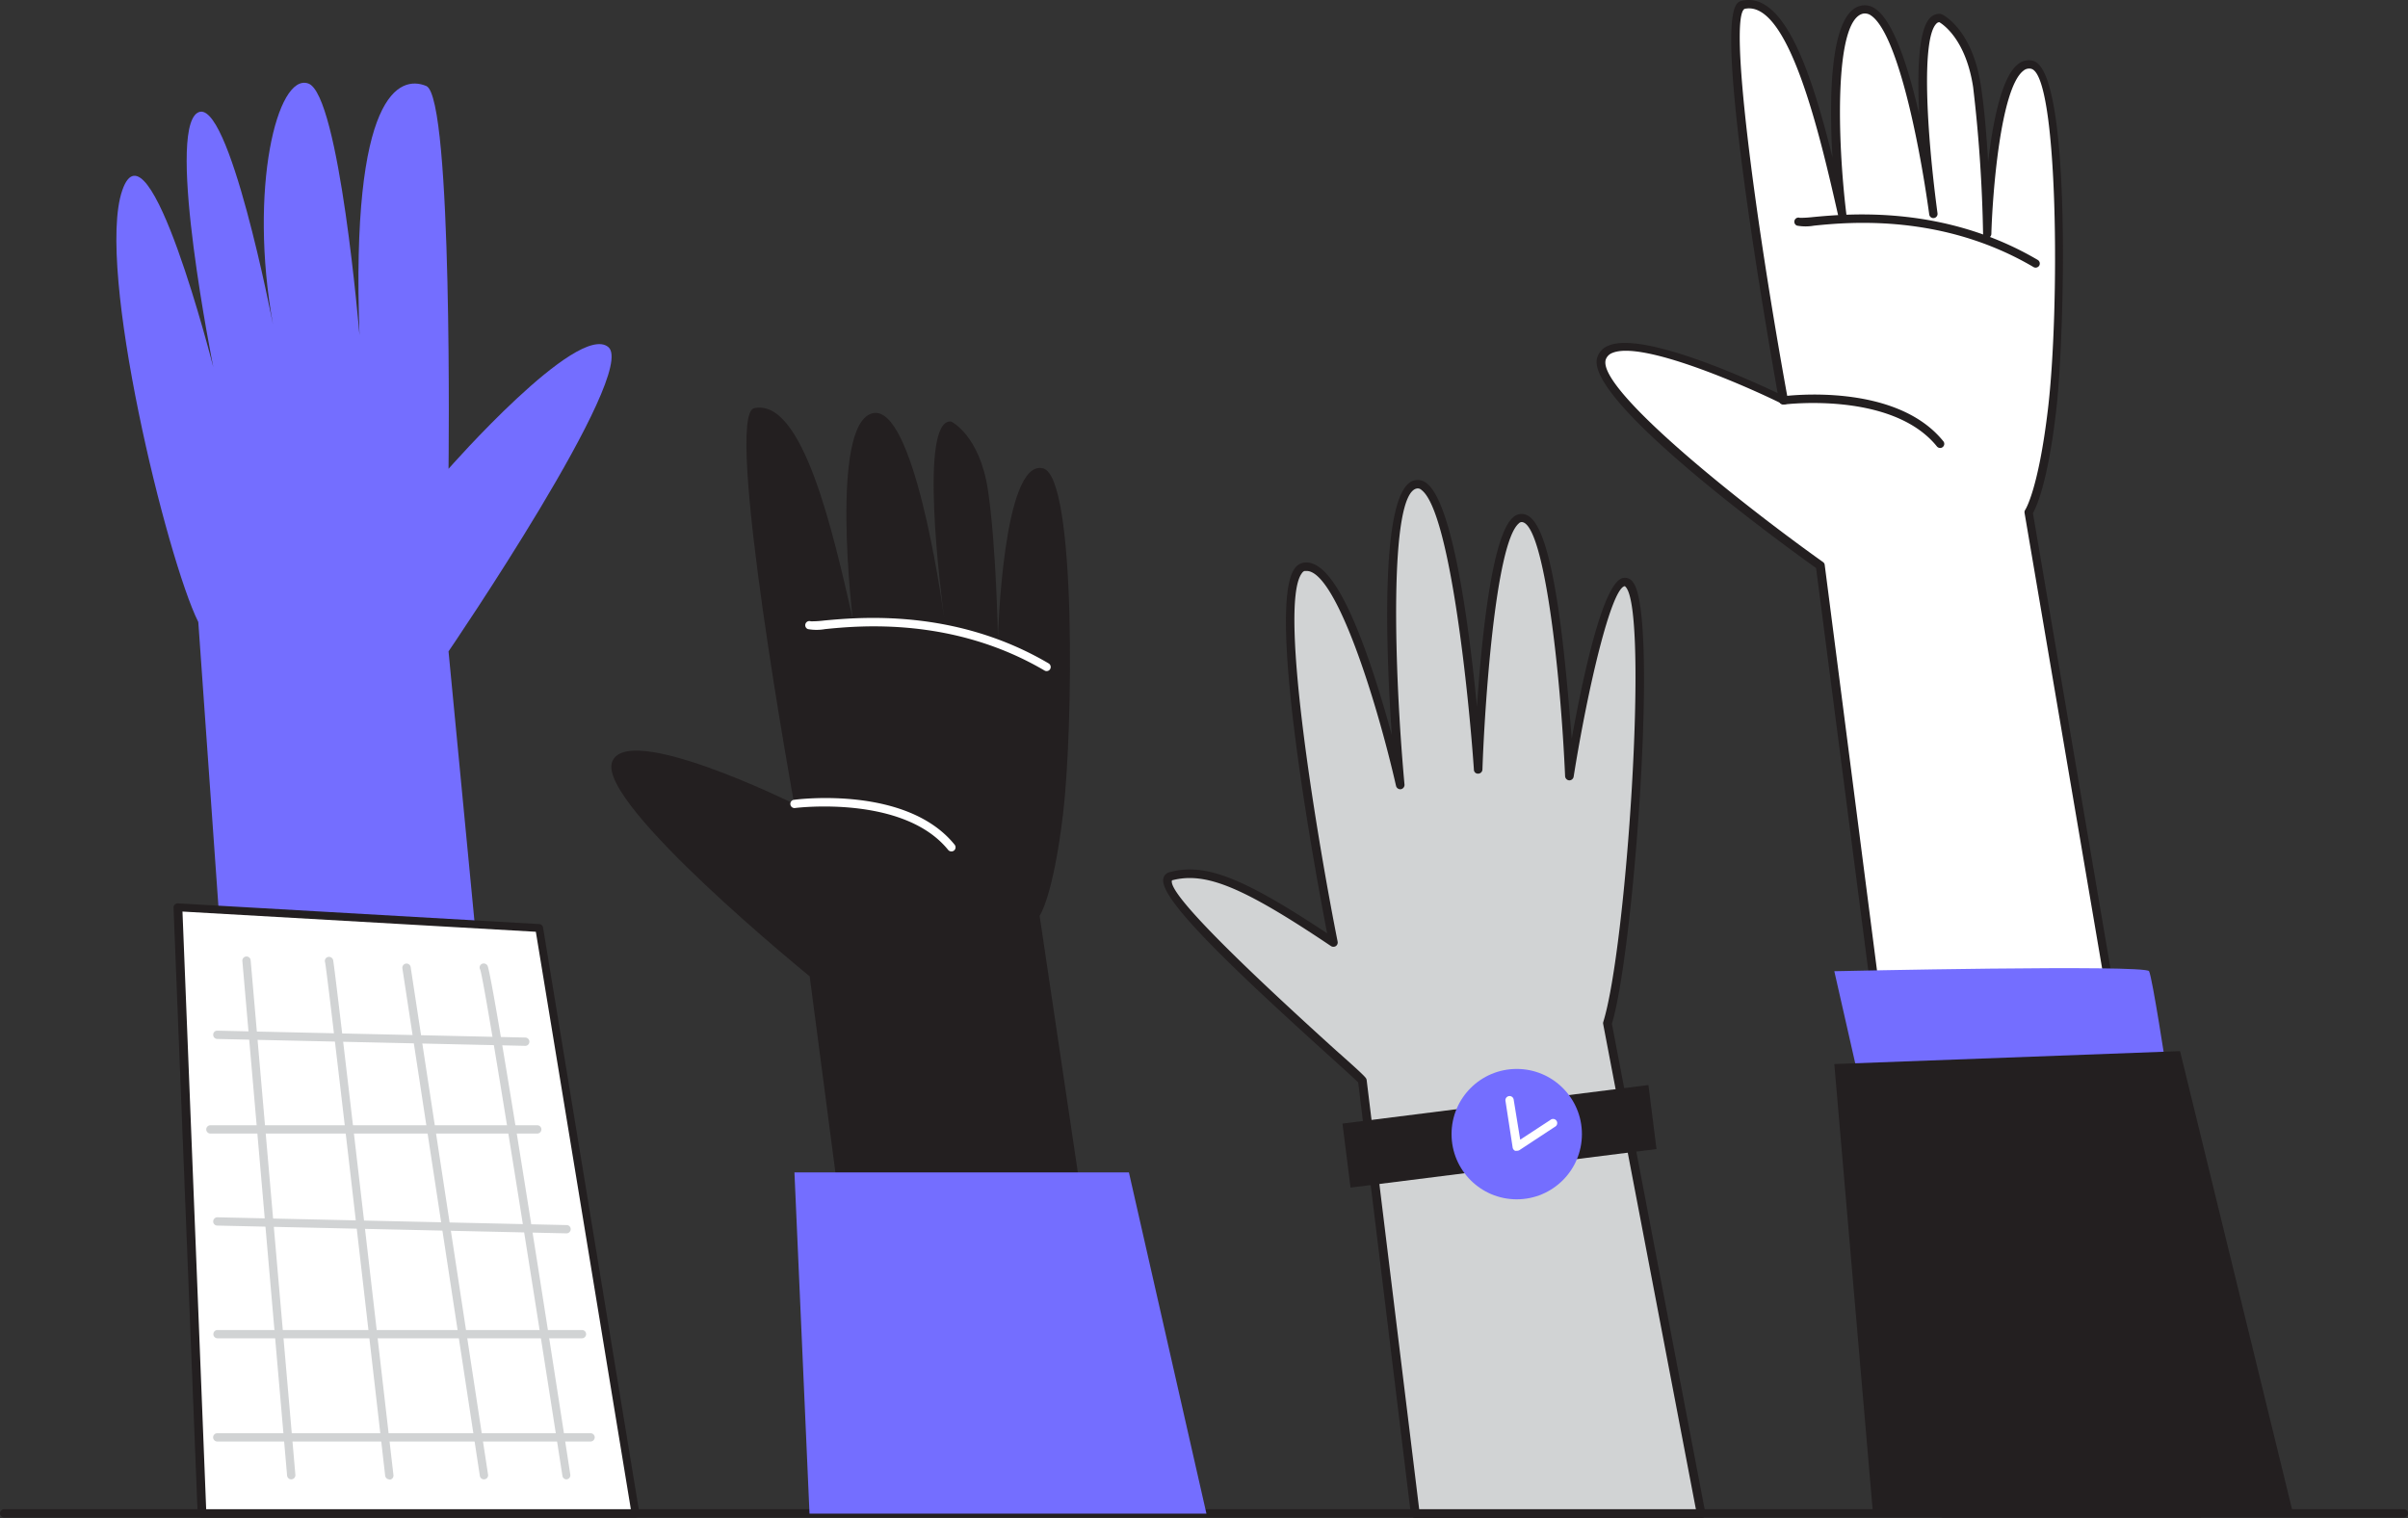<svg xmlns="http://www.w3.org/2000/svg" class="illustration styles_illustrationTablet__1DWOa" viewBox="62.25 55.8 290.71 183.27"><rect x="62.25" y="55.8" width="290.71" height="183.27" fill="#333333" stroke="none"/><g id="_213_diversity_flatline" data-name="#213_diversity_flatline"><path d="M93.81,238.54H126.4l-10-104.1s23-33.73,19.28-36.75-19.28,14.71-19.28,14.71.54-44.88-2.69-46.22-9.13.8-8.06,30.1c0,0-2.42-29.08-6.18-30.4S92.25,78.61,95.21,95c0,0-5.38-28-9.14-25.57S88,100.12,88,100.12s-7.79-30.72-11-21.31,5.43,44.56,9.19,52.09Z" fill="#746eff"/><path d="M282,124.1,296.8,238.54h30.94L307.16,117.65s1.61-2.22,2.82-12.3,1.63-40.71-2.42-41.72c-4.84-1.21-5.44,20.4-5.44,20.4a175.32,175.32,0,0,0-1.21-17.78c-1-6.66-4.43-8.27-4.43-8.27-3.94-.41-1.25,20.72-.86,23.64-.42-3-3.73-25.77-8.62-24.65-5.24,1.21-2.42,24.8-2.42,24.8-2.42-10.69-6-26.65-11.89-25.4-3.72.79,4.84,47.77,4.84,47.77s-20.36-10.08-22-5S282,124.1,282,124.1Z" fill="#fff"/><path d="M327.75,239H296.8a.49.49,0,0,1-.49-.43L281.5,124.38c-3.63-2.59-28.06-20.29-26.42-25.43a2.28,2.28,0,0,1,1.35-1.42c4.15-1.76,16.91,4.06,20.43,5.73-.54-3.05-2.26-12.86-3.64-22.64-3.41-24.15-1.54-24.55-.63-24.74,5.14-1.1,8.44,9,10.89,18.94-.42-7.25-.33-17.47,3.41-18.33a2.19,2.19,0,0,1,1.79.39c2.21,1.52,4,7.19,5.28,12.78-.27-5.2-.11-10.24,1.29-11.69a1.54,1.54,0,0,1,1.28-.49l.16.05c.15.07,3.68,1.8,4.71,8.64.41,2.66.68,6,.87,9.17.58-4.89,1.65-10.31,3.62-11.8a2,2,0,0,1,1.79-.4c4.77,1.19,3.8,33.92,2.8,42.27-1,8.65-2.39,11.61-2.8,12.34l20.56,120.71a.56.56,0,0,1-.11.41A.52.52,0,0,1,327.75,239Zm-30.51-1h29.91L306.67,117.73a.51.51,0,0,1,.08-.38s1.57-2.35,2.73-12.06c1.46-12.09,1.27-40.35-2-41.18a1.06,1.06,0,0,0-.94.22c-2.79,2.11-3.75,15-3.88,19.72a.5.5,0,0,1-.5.48h0a.49.49,0,0,1-.5-.49,175.92,175.92,0,0,0-1.2-17.72c-.87-5.71-3.59-7.55-4.08-7.84a.51.51,0,0,0-.37.19c-1.78,1.83-1.2,12.81.15,22.89a.5.5,0,0,1-1,.13h0c-1.35-9.77-4-21.91-7-24a1.27,1.27,0,0,0-1-.24c-3.49.81-3.1,15.3-2,24.25a.51.51,0,0,1-.41.55.49.49,0,0,1-.57-.38c-2.22-9.79-6-26.16-11.31-25-1.92,1,1.15,24.79,5.23,47.19a.5.5,0,0,1-.19.49.51.51,0,0,1-.52,0c-4.49-2.22-16.91-7.65-20.49-6.14a1.33,1.33,0,0,0-.79.8c-1.09,3.42,15.51,16.81,26.22,24.44a.48.48,0,0,1,.21.34Z" fill="#231f20"/><path d="M296.48,109.88a.5.5,0,0,1-.39-.18c-5.41-6.7-18.37-5.08-18.5-5.06a.51.51,0,0,1-.56-.43.5.5,0,0,1,.43-.56c.56-.08,13.65-1.71,19.4,5.42a.49.49,0,0,1-.07.7A.45.45,0,0,1,296.48,109.88Z" fill="#231f20"/><path d="M308,88.11a.47.47,0,0,1-.25-.07c-11-6.47-22.25-5.43-26.48-5a5.85,5.85,0,0,1-2.07,0,.5.5,0,0,1,.35-.94,14.69,14.69,0,0,0,1.63-.1c4.32-.4,15.8-1.45,27.08,5.18a.51.51,0,0,1,.18.69A.52.52,0,0,1,308,88.11Z" fill="#231f20"/><path d="M160,173.67l8.51,64.87h30l-10.75-72.18s1.62-2.22,2.83-12.3,1.63-40.71-2.42-41.72c-4.84-1.21-5.44,20.4-5.44,20.4s-.21-11.13-1.21-17.78-4.44-8.27-4.44-8.27c-3.94-.41-1.24,20.72-.85,23.65-.42-3-3.73-25.78-8.62-24.65-5.24,1.2-2.42,24.79-2.42,24.79-2.42-10.68-6.05-26.65-11.89-25.4-3.72.79,4.83,47.77,4.83,47.77s-20.35-10.08-22-5S160,173.67,160,173.67Z" fill="#231f20"/><path d="M177.11,158.59a.51.51,0,0,1-.39-.18c-5.4-6.69-18.36-5.08-18.49-5.06a.5.5,0,0,1-.56-.43.49.49,0,0,1,.43-.56c.55-.08,13.65-1.71,19.4,5.42a.5.5,0,0,1-.07.7A.5.5,0,0,1,177.11,158.59Z" fill="#fff"/><path d="M188.6,136.82a.45.45,0,0,1-.25-.07c-11-6.46-22.25-5.43-26.49-5a5.87,5.87,0,0,1-2.07,0,.5.5,0,0,1,.35-.94,12.33,12.33,0,0,0,1.63-.1c4.33-.4,15.81-1.45,27.08,5.18a.51.51,0,0,1,.18.69A.49.49,0,0,1,188.6,136.82Z" fill="#fff"/><path d="M226.71,186.26l6.39,52.28h34.49l-11.31-59.21c2.69-8.61,5.64-49.19,2.69-53s-7.26,23.11-7.26,23.11-1.34-30.64-5.64-31.17-5.38,30.37-5.38,30.37-2.42-35.48-7.53-34.42-1.88,36.3-1.88,36.3-6.18-27.15-11.55-26.34,3.49,45.37,3.49,45.37c-11.29-7.58-15.59-9.09-19.62-8S225.64,184.94,226.71,186.26Z" fill="#d1d3d4"/><path d="M267.59,239.06H233.1a.54.54,0,0,1-.52-.45l-6.36-52.13c-.4-.41-1.8-1.67-3.39-3.11-12.84-11.6-20.69-19.25-20.13-21.53a1,1,0,0,1,.77-.75c4.24-1.14,8.77.6,19,7.39-1.32-6.84-7.34-39.19-3.95-44a1.67,1.67,0,0,1,1.12-.75c2.54-.39,5.28,3.94,8.36,13.21.88,2.66,1.66,5.34,2.28,7.61-.74-10.72-1.45-29.89,2.77-30.77a1.72,1.72,0,0,1,1.43.36c3.2,2.43,5.15,17.46,6.08,27,.56-8.36,1.81-20.71,4.36-22.88a1.48,1.48,0,0,1,1.2-.4c1.33.16,3.28,2,4.88,16.24.45,4,.76,7.95,1,10.88,1.32-7.33,3.75-18.77,6.14-19.39a1.17,1.17,0,0,1,1.27.52c3.1,3.95.09,44.51-2.56,53.29l11.29,59.1a.5.5,0,0,1-.11.42A.53.53,0,0,1,267.59,239.06Zm-34-1H267l-11.2-58.61a.53.53,0,0,1,0-.25c2.81-9,5.48-49,2.77-52.47-.06-.08-.15-.18-.2-.16-1.61.41-4.38,12-6.14,23a.53.53,0,0,1-.54.44.54.54,0,0,1-.49-.49c-.55-12.55-2.52-30.36-5.19-30.69a.48.48,0,0,0-.4.16c-2.84,2.42-4.14,22.27-4.39,29.71a.52.52,0,0,1-.51.5.48.48,0,0,1-.52-.48c-.58-8.5-2.85-31.13-6.32-33.76a.65.65,0,0,0-.59-.18c-3.39.7-2.7,22.3-1.47,35.74a.53.53,0,0,1-.44.56.53.53,0,0,1-.58-.4c-2.31-10.14-7.24-25.95-10.8-25.95h-.18c-.05,0-.22,0-.43.33-2.87,4.08,2.17,33.45,4.36,44.43a.53.53,0,0,1-.22.53.55.55,0,0,1-.58,0c-10.67-7.17-15.15-9-19.2-7.94-.49,1.31,6.18,8.21,19.79,20.52,2.26,2,3.35,3,3.59,3.32a.56.56,0,0,1,.12.26Z" fill="#231f20"/><path d="M352.46,239H62.75a.5.5,0,0,1-.5-.5.5.5,0,0,1,.5-.5H352.46a.5.5,0,0,1,.5.5A.5.5,0,0,1,352.46,239Z" fill="#231f20"/><rect x="224.67" y="189.09" width="37.23" height="7.79" transform="translate(-22.22 31.92) rotate(-7.18)" fill="#231f20"/><circle cx="245.36" cy="192.72" r="7.87" fill="#746eff"/><path d="M245.36,194.73a.48.48,0,0,1-.2,0,.52.52,0,0,1-.29-.38L244,188.7a.5.5,0,0,1,.42-.57.5.5,0,0,1,.57.41l.79,4.85,3.64-2.38a.5.5,0,1,1,.54.83l-4.27,2.81A.57.57,0,0,1,245.36,194.73Z" fill="#fff"/><polygon points="207.9 238.54 198.54 197.34 158.16 197.34 159.98 238.54 207.9 238.54" fill="#746eff"/><polygon points="86.61 238.54 83.7 165.36 127.32 167.85 138.95 238.54 86.61 238.54" fill="#fff"/><path d="M139,239H86.61a.5.5,0,0,1-.5-.48L83.2,165.38a.5.5,0,0,1,.15-.37.55.55,0,0,1,.38-.15l43.61,2.5a.49.49,0,0,1,.47.41l11.63,70.69a.54.54,0,0,1-.11.41A.52.52,0,0,1,139,239Zm-51.86-1h51.27l-11.47-69.71-42.66-2.44Z" fill="#231f20"/><path d="M97.41,234.4a.51.51,0,0,1-.5-.46l-5.4-62.12a.5.5,0,0,1,1-.09l5.4,62.12a.5.5,0,0,1-.46.54Z" fill="#d1d3d4"/><path d="M287,187.58l-3.3-14.53s37.59-.83,38,0,2.08,11.81,2.08,11.81Z" fill="#746eff"/><polygon points="288.37 238.54 283.7 184.26 325.44 182.7 339.09 238.54 288.37 238.54" fill="#231f20"/><path d="M109.25,234.4a.51.51,0,0,1-.5-.45c-2.41-21-7-61-7.26-62a.49.49,0,0,1,.33-.61.52.52,0,0,1,.64.33c.21.66,6.1,51.95,7.29,62.22a.5.5,0,0,1-.44.55Z" fill="#d1d3d4"/><path d="M120.67,234.4a.5.5,0,0,1-.49-.43l-9.35-61.26a.5.5,0,0,1,1-.15l9.34,61.26a.49.49,0,0,1-.41.57Z" fill="#d1d3d4"/><path d="M130.64,234.4a.5.5,0,0,1-.49-.43c-2.56-16.48-9.33-59.58-9.93-61.12a.49.49,0,0,1,.18-.67.53.53,0,0,1,.7.19c.62,1,7.84,47.3,10,61.45a.49.49,0,0,1-.41.57Z" fill="#d1d3d4"/><path d="M125.65,182.06h0l-37.17-.83a.5.5,0,0,1-.49-.51.48.48,0,0,1,.51-.49l37.18.83a.5.5,0,0,1,.48.51A.49.49,0,0,1,125.65,182.06Z" fill="#d1d3d4"/><path d="M127.11,192.65H87.65a.5.5,0,0,1-.5-.5.5.5,0,0,1,.5-.5h39.46a.5.5,0,0,1,.5.5A.5.5,0,0,1,127.11,192.65Z" fill="#d1d3d4"/><path d="M130.64,204.7h0l-42.16-.94a.49.49,0,0,1-.49-.51.5.5,0,0,1,.51-.49l42.16.94a.49.49,0,0,1,.49.51A.51.51,0,0,1,130.64,204.7Z" fill="#d1d3d4"/><path d="M132.51,217.37h-44a.5.5,0,0,1-.5-.5.5.5,0,0,1,.5-.5h44a.5.5,0,0,1,.5.5A.51.51,0,0,1,132.51,217.37Z" fill="#d1d3d4"/><path d="M133.55,229.83H88.48a.5.5,0,0,1-.5-.5.5.5,0,0,1,.5-.5h45.07a.5.5,0,0,1,.5.5A.51.51,0,0,1,133.55,229.83Z" fill="#d1d3d4"/></g></svg>